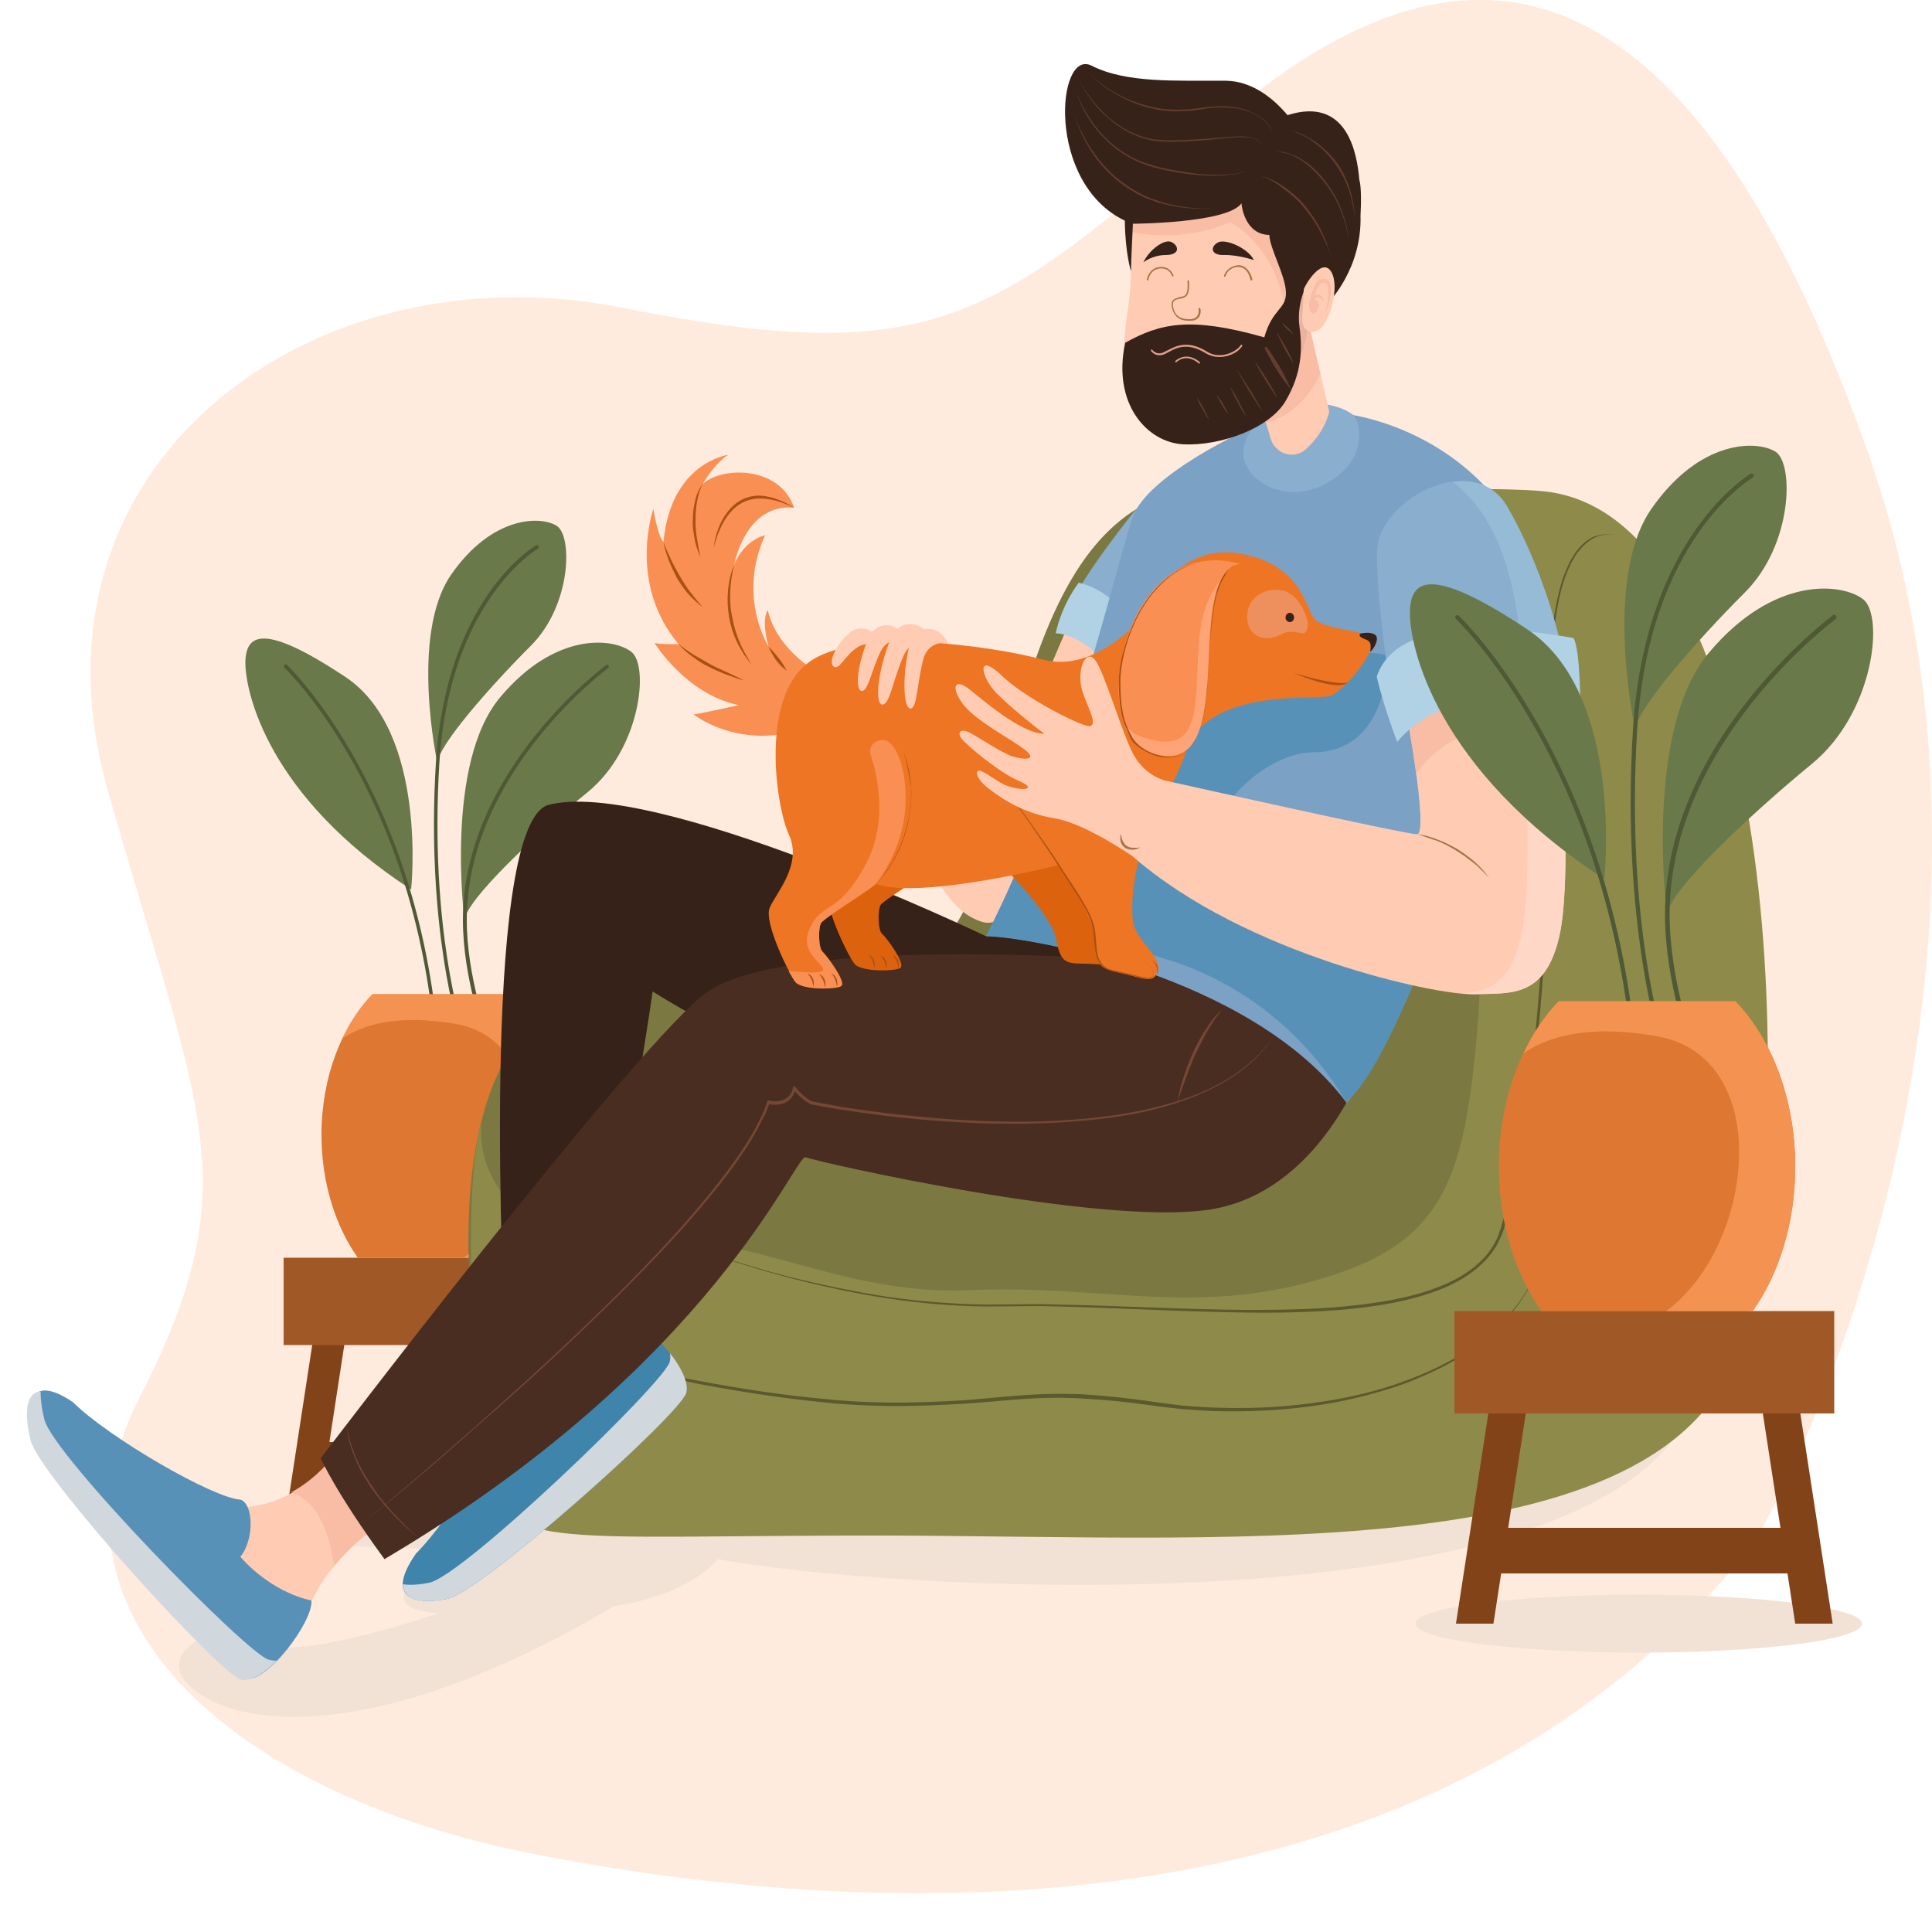 <?xml version="1.0" encoding="utf-8"?>
<!-- Generator: Adobe Illustrator 24.0.0, SVG Export Plug-In . SVG Version: 6.00 Build 0)  -->
<svg version="1.1" id="OBJECTS" xmlns="http://www.w3.org/2000/svg" xmlns:xlink="http://www.w3.org/1999/xlink" x="0px" y="0px"
	 viewBox="0 0 500 500" style="enable-background:new 0 0 500 500;" xml:space="preserve">
<style type="text/css">
	.st0{fill:#FFEBDE;}
	.st1{fill:#F2E2D6;}
	.st2{fill:#6A794A;}
	.st3{fill:#4F5935;}
	.st4{fill:#824319;}
	.st5{fill:#A05827;}
	.st6{fill:#DD7731;}
	.st7{fill:#F49351;}
	.st8{fill:#7B7941;}
	.st9{fill:#8E8B4A;}
	.st10{fill:#5B592D;}
	.st11{fill:#EBB39F;}
	.st12{fill:#3F84AA;}
	.st13{fill:#D0D7DD;}
	.st14{fill:#362218;}
	.st15{fill:#FFCCB3;}
	.st16{fill:#F9BCA5;}
	.st17{fill:#492D20;}
	.st18{fill:#754735;}
	.st19{fill:#89AECE;}
	.st20{fill:#B1D1E5;}
	.st21{fill:#7BA1C5;}
	.st22{fill:#5891B7;}
	.st23{fill:#DD620E;}
	.st24{fill:#F98F53;}
	.st25{fill:#AA5013;}
	.st26{fill:#ED7524;}
	.st27{fill:#ED905D;}
	.st28{fill:#FFA476;}
	.st29{fill:#FFD7C7;}
	.st30{fill:#A97347;}
	.st31{fill:#96BBD6;}
	.st32{fill:#633D2F;}
	.st33{fill:#DE9E8B;}
	.st34{fill:none;stroke:#633D2F;stroke-width:0.639;stroke-miterlimit:10;}
</style>
<g>
	<g>
		<path class="st0" d="M453.1,400.3c6.1-7.7,79.4-145.9,29.8-284.7s-110.6-133.6-168.2-83c-57.6,50.5-73.7,63-153.8,47
			C80.7,63.7,3.9,120,27.9,204.6c24,84.6,36.7,101.4,8.2,157.1c-28.5,55.7,23,102.3,101,117.9C215,495.1,366.8,508.5,453.1,400.3z"
			/>
		<g>
			<path class="st1" d="M108.2,407.2c0,0-8.4,7.2,0,9.5c8.4,2.3,42.7,1.4,57.6-2.4c14.9-3.8,20-10.8,20-10.8
				c41.9,7.9,207.4,18,246.4-29.9c-142.5-3.2-277.9,0-277.9,0L108.2,407.2z"/>
			<path class="st1" d="M52.5,423.7c0,0-14,6.4,0,15.2c14,8.8,49.3,10.5,105.9-22.9c-7.4-10.1-20.1-7.4-20.1-7.4s-46.4,18.5-65,17.7
				C58.6,424.9,52.5,423.7,52.5,423.7z"/>
		</g>
	</g>
	<g>
		<path class="st1" d="M163.2,394.4c0,3.5-22,6.4-49.2,6.4s-49.2-2.9-49.2-6.4c0-3.5,22-6.4,49.2-6.4S163.2,390.8,163.2,394.4z"/>
		<g>
			<g>
				<g>
					<path class="st2" d="M106.4,230.2c0,0,4.4-40.8-17-55c-21.4-14.2-25.8-11.1-25.9-3.7C63.5,179,69.2,206,106.4,230.2z"/>
					<g>
						<path class="st3" d="M113.1,270.9c-0.2,0-0.4-0.2-0.5-0.5c-5.2-65.4-38.7-97.3-39-97.6c-0.2-0.2-0.2-0.5,0-0.7
							c0.2-0.2,0.5-0.2,0.6-0.1c0.3,0.3,34,32.4,39.3,98.3C113.6,270.7,113.4,270.9,113.1,270.9
							C113.2,270.9,113.2,270.9,113.1,270.9z"/>
					</g>
				</g>
				<g>
					<path class="st2" d="M113.2,197.5c0,0-7.2-33.1,3.5-48.7c10.7-15.5,23.4-15.3,27.4-12.7c4.1,2.6,3.8,20.6-6.8,31.1
						C126.7,177.8,113.3,193.1,113.2,197.5z"/>
					<g>
						<path class="st3" d="M119.3,267.4c-0.2,0-0.4-0.1-0.4-0.3c-0.1-0.3-8.7-27-6.1-69.6c2.6-42.8,25.7-56.3,26-56.4
							c0.2-0.1,0.5,0,0.6,0.2c0.1,0.2,0,0.5-0.2,0.7c-0.2,0.1-22.9,13.4-25.5,55.6c-2.6,42.4,6,68.9,6.1,69.2c0.1,0.3,0,0.5-0.3,0.6
							C119.4,267.4,119.4,267.4,119.3,267.4z"/>
					</g>
				</g>
				<g>
					<path class="st2" d="M120.2,238.1c0,0-5.2-40.4,9.2-57.6c14.4-17.2,29.4-15.4,34-11.8c4.6,3.5,2.5,25-11.3,36.3
						C138.3,216.2,120.8,232.8,120.2,238.1z"/>
					<g>
						<path class="st3" d="M125.8,268.4c-0.2,0-0.4-0.1-0.4-0.3c-0.1-0.1-5.6-15.2-5.6-30c0-38.6,36.7-65.7,37.1-66
							c0.2-0.2,0.5-0.1,0.6,0.1c0.1,0.2,0.1,0.5-0.1,0.7c-0.4,0.3-36.6,27.1-36.6,65.2c0,14.7,5.5,29.5,5.6,29.6
							c0.1,0.3,0,0.5-0.3,0.6C125.9,268.4,125.9,268.4,125.8,268.4z"/>
					</g>
				</g>
			</g>
			<g>
				<g>
					<g>
						<g>
							<polygon class="st4" points="82,394.4 89.9,342.9 81.6,342.9 73.7,394.4 							"/>
							<polygon class="st4" points="156.7,394.4 148.8,342.9 140.6,342.9 148.5,394.4 							"/>
						</g>
						<rect x="80.3" y="373.2" class="st4" width="69.8" height="10.1"/>
					</g>
					<rect x="73.4" y="325.5" class="st5" width="83.7" height="22.6"/>
				</g>
				<g>
					<path class="st6" d="M139.1,325.5c5.8-8.2,9.4-19.4,9.4-31.8c0-14.9-5.2-28.2-13.2-36.4H96.4c-8,8.3-13.2,21.5-13.2,36.4
						c0,12.4,3.6,23.6,9.4,31.8H139.1z"/>
					<path class="st7" d="M120,325.5h19.1c5.8-8.2,9.4-19.4,9.4-31.8c0-14.9-5.2-28.2-13.2-36.4H96.4c-3.1,3.2-5.7,7-7.8,11.5
						c4.9-3.4,13.8-6.5,29.4-3.8C144,269.6,139.5,311.2,120,325.5z"/>
				</g>
			</g>
		</g>
	</g>
	<g>
		<g>
			<g>
				<g>
					<path class="st8" d="M123.3,346.8c-1.2-4.2-13.5-91.5,39.6-91.5s82.8,14.2,94.7-44.8c18-89.7,43.1-91,99.4-82
						s103.7,142.8,93.5,207.2c-10.3,64.4-136.2,61-221,61.7C144.7,398.1,128.9,365.9,123.3,346.8z"/>
				</g>
				<path class="st9" d="M401.5,127.4c-12.7-2-68-0.2-77.3,2.6c11.3-1,24.5,0.4,35.1,9.2c23.8,19.7,26.2,94.9,22.7,131.2
					c-3.5,36.3-9.4,52-41.6,61c-32.2,9.1-55.7,1-89.3,2.5c-33.6,1.5-57.4-15.1-81.2-12.1c-23.8,3-46.7-8.6-45.4-31.5
					c-6.2,24.8,0.5,89.6,1.2,92c5.5,19.1,18.9,15,103.6,15.1c93.7,0.2,209.7,9.2,222.4-54.7C465.2,275.1,457.8,136.4,401.5,127.4z"
					/>
				<g>
					<g>
						<path class="st10" d="M419.1,138.7c-2-0.7-4.2-0.5-6.1,0.3c-1.9,0.8-3.5,2.4-4.8,4.1c-1.3,1.8-2.2,3.8-3,5.9
							c-0.8,2.1-1.3,4.2-1.8,6.4c-1.8,8.8-1.9,17.8-1.8,26.7c0.1,17.9-0.3,35.9-1.2,53.8c-0.5,9-1.1,17.9-1.9,26.8
							c-0.8,8.9-1.8,17.8-3.1,26.7c-1.4,8.9-3,17.7-5.5,26.3l-0.5,1.6l-0.2,0.8l-0.3,0.8c-0.4,1.1-0.9,2.1-1.4,3.1
							c-1.1,2-2.5,3.7-4.1,5.2c-3.2,3-7,5.1-10.9,6.6c-3.9,1.5-8,2.6-12.1,3.4c-4.1,0.8-8.2,1.3-12.4,1.7
							c-8.3,0.7-16.6,0.9-24.9,0.8c-16.6-0.2-33.2-1.2-49.8-1.6c-8.3-0.3-16.6,0.3-24.9-0.2c-8.3-0.4-16.6-1.4-24.8-2.9
							c-8.2-1.5-16.3-3.4-24.4-5.7c-8-2.3-16-4.9-23.8-8c7.8,3,15.8,5.5,23.8,7.8c8,2.2,16.2,4,24.4,5.5c8.2,1.5,16.4,2.4,24.7,2.8
							c8.3,0.5,16.6-0.1,24.9,0.2c16.6,0.3,33.2,1.3,49.8,1.4c8.3,0,16.6-0.1,24.9-0.9c8.2-0.8,16.5-2,24.3-5
							c3.9-1.5,7.6-3.5,10.7-6.4c1.5-1.4,2.9-3.1,3.9-5c0.5-0.9,1-1.9,1.3-3l0.3-0.8l0.2-0.8l0.5-1.6c2.5-8.5,4.1-17.3,5.5-26.2
							c1.4-8.8,2.4-17.7,3.2-26.7c0.8-8.9,1.4-17.9,1.9-26.8c0.9-17.9,1.4-35.8,1.3-53.8c-0.1-9,0.1-18,2-26.8
							c0.5-2.2,1-4.4,1.8-6.4c0.8-2.1,1.7-4.1,3-5.9c1.3-1.8,2.9-3.3,4.9-4.1C415,138.1,417.2,138,419.1,138.7z"/>
					</g>
					<g>
						<path class="st10" d="M147.5,350.2c10.9,2.7,22,5.1,33,7.1c11.1,2.1,22.2,3.8,33.4,4.8c5.6,0.6,11.2,0.8,16.8,0.9
							c5.6,0,11.2-0.2,16.8-0.5c5.6-0.3,11.2-1,16.8-1.4c5.6-0.4,11.3-0.5,16.9-0.2c5.6,0.4,11.2,1,16.8,1.8
							c2.8,0.4,5.6,0.8,8.3,1.1c2.8,0.2,5.6,0.4,8.4,0.5c11.2,0.4,22.4-0.4,33.5-2.6c5.5-1.1,10.9-2.6,16.2-4.6
							c5.3-2,10.4-4.4,15.2-7.5c4.8-3.1,9.2-7,12.8-11.6c3.6-4.7,6.2-10.2,7.6-16c-1.4,5.9-3.9,11.4-7.5,16.2
							c-3.6,4.7-8,8.6-12.7,11.8c-4.8,3.2-10,5.6-15.3,7.7c-5.3,2-10.8,3.5-16.3,4.7c-11.1,2.3-22.3,3.1-33.6,2.8
							c-2.8-0.1-5.6-0.3-8.4-0.5c-2.8-0.3-5.6-0.6-8.4-1c-5.6-0.8-11.1-1.4-16.7-1.7c-5.6-0.4-11.2-0.3-16.8,0.1
							c-5.6,0.4-11.2,1-16.8,1.3c-5.6,0.3-11.2,0.5-16.8,0.5c-5.6-0.1-11.2-0.3-16.8-0.9c-11.2-1.1-22.3-2.8-33.4-4.9
							C169.4,355.6,158.4,353.1,147.5,350.2z"/>
					</g>
				</g>
			</g>
			<g>
				<g>
					<g>
						<g>
							<path class="st11" d="M157.1,304.7c-0.5,2.8-4.1,25.7,1.1,29.4c5.2,3.7,8.3,9.3,9.6,12c1.4,2.7-33.3,17.2-33.3,17.2
								s3-21.4,1.4-50.5C149.8,308.1,157.1,304.7,157.1,304.7z"/>
							<path class="st12" d="M160.3,340c0,0-2.3,10.4-12,18.9c-3.8-4.3-12.4-4.8-13.6-1.3c-1,7.5-17.6,35.1-27,44.4
								c-8,11.4-0.8,13.5,8,11.8c8.8-1.7,60.1-47.5,61.9-53.3C179.3,354.4,165.3,340,160.3,340z"/>
							<path class="st13" d="M173.3,352.5c-1.8,5.8-53.5,55.4-62.2,57.1c-2.5,0.5-4.9,0.7-6.8,0.4c0,4.4,5.3,5,11.4,3.8
								c8.8-1.7,60.1-47.5,61.9-53.3c0.7-2.5-1.2-6.5-4.2-10.3C173.5,351,173.5,351.8,173.3,352.5z"/>
						</g>
						<g>
							<g>
								<path class="st14" d="M255.2,242.3c0,0-86.6-41.5-113.6-33.9c-17.6,6.8-11,134.4-11,134.4l25-2.5c0,0,12.9-79.9,13.3-83.7
									c26.6,16.5,59.5,30,79,33.8s78.6-33.4,78.6-33.4S291.3,235.6,255.2,242.3z"/>
								<path class="st15" d="M97.6,396c-2.6-0.3-12.7,9.9-15.6,15.8c-2.9,5.9-7.9,9.7-10.2,11.4c-2.3,1.7-18.7-34.3-18.7-34.3
									s17.6,6.8,32.9-11.4C91.4,391.9,97.6,396,97.6,396z"/>
								<path class="st16" d="M85.9,377.4c-3.4,4.1-7,6.9-10.5,8.8c7.2,2.6,9.7,10.7,11.1,19c4.1-4.9,9.3-9.5,11.1-9.3
									C97.6,396,91.4,391.9,85.9,377.4z"/>
								<path class="st17" d="M352.8,276.2c0,0-11.4,32.3-39.5,36.8c-28.2,4.5-102.2-12.4-104.8-13.5c-2.6-1.1-23.7,53.6-109,104
									C86.9,386.3,83,377.4,83,377.4s77.5-101.9,98.6-119.6c21.1-17.7,123.6-8.4,123.6-8.4L352.8,276.2z"/>
								<path class="st18" d="M93.2,394.7c9.8-8,19.4-16.3,28.9-24.7c9.5-8.4,18.9-16.9,28.1-25.7c9.2-8.8,18.2-17.8,26.7-27.4
									c4.2-4.8,8.3-9.7,12.1-14.9c0.9-1.3,1.9-2.6,2.8-4c0.9-1.3,1.8-2.7,2.6-4.1l1.2-2.1l1.1-2.2c0.8-1.4,1.3-3,1.9-4.5l0.1-0.3
									l0.3,0l1,0.2c0.3,0,0.7,0,1,0c0.6,0,1.3-0.2,1.9-0.4c0.6-0.3,1.1-0.7,1.5-1.2c0.4-0.5,0.7-1.2,0.8-1.8l0.2-0.7l0.5,0.5
									c0.9,1.1,1.9,2.1,3,2.9c0.3,0.2,0.6,0.4,0.8,0.5c0.2,0.1,0.3,0.1,0.4,0.2l0.5,0.1l2,0.4c2.7,0.5,5.4,1,8.1,1.4
									c5.4,0.8,10.9,1.5,16.3,2c10.9,1.1,21.9,1.6,32.8,1.3c10.9-0.4,21.9-1.5,32.5-4.5c5.3-1.5,10.5-3.5,15.3-6.4
									c4.8-2.9,9.1-6.7,12.3-11.5c-3.1,4.9-7.4,8.8-12.2,11.7c-4.8,2.9-10,5-15.3,6.6c-5.3,1.6-10.7,2.6-16.2,3.3
									c-5.4,0.7-10.9,1.1-16.4,1.3c-11,0.4-21.9-0.1-32.9-1.1c-5.5-0.5-10.9-1.2-16.3-2c-2.7-0.4-5.4-0.8-8.1-1.3l-2-0.4l-0.5-0.1
									c-0.2,0-0.4-0.1-0.5-0.2c-0.3-0.2-0.7-0.4-1-0.6c-1.2-0.9-2.2-1.9-3.2-3l0.6-0.2c-0.2,0.8-0.5,1.5-1,2.2
									c-0.5,0.6-1.1,1.1-1.8,1.4c-0.7,0.3-1.4,0.5-2.1,0.5c-0.4,0-0.7,0-1.1,0l-1.1-0.2l0.4-0.3l-0.9,2.3
									c-0.2,0.4-0.3,0.8-0.5,1.1l-0.6,1.1l-1.1,2.2l-1.2,2.1c-0.8,1.4-1.7,2.8-2.6,4.1c-0.9,1.4-1.9,2.7-2.8,4
									c-3.8,5.2-8,10.1-12.2,14.9c-8.5,9.5-17.6,18.5-26.8,27.3c-9.2,8.8-18.6,17.3-28.2,25.6C112.8,378.6,103.1,386.8,93.2,394.7
									z"/>
								<path class="st18" d="M89.7,368.6c0.1,1.5,0.5,3,0.9,4.4c0.4,1.4,1,2.8,1.5,4.2c1.2,2.7,2.7,5.3,4.4,7.7
									c1.6,2.5,3.5,4.7,5.5,6.9c1,1.1,2,2.1,3,3.1l3.2,3l-3.3-2.8c-1-1-2.1-2-3.1-3.1l-1.5-1.6l-0.7-0.8l-0.7-0.9l-1.4-1.7
									c-0.4-0.6-0.9-1.2-1.3-1.8c-1.7-2.5-3.2-5-4.3-7.8C90.7,374.6,89.8,371.7,89.7,368.6z"/>
								<path class="st18" d="M316.4,261.2c-0.7,0.8-1.4,1.7-2,2.6c-0.6,0.9-1.2,1.8-1.8,2.8c-1.1,1.9-2.1,3.9-3.1,6l-0.7,1.5
									l-0.6,1.6c-0.5,1-0.8,2.1-1.2,3.1c-0.4,1.1-0.8,2.1-1.2,3.2c-0.4,1.1-0.7,2.2-1.1,3.2c0.2-1.1,0.5-2.2,0.7-3.4
									c0.3-1.1,0.6-2.2,1-3.3c0.7-2.2,1.5-4.3,2.5-6.4c1-2.1,2-4.1,3.3-5.9C313.3,264.4,314.7,262.6,316.4,261.2z"/>
							</g>
							<path class="st15" d="M278.8,156.2c0,0-17.3,41.1-19.4,43.6c-4-5.3-13-31.7-14.5-34.2c-0.8-1.3-5.2,0.3-5.2,0.3l-8.7,5.9
								c0,0,1.2,60.1,23.2,66.8c15.5,4.7,42.4-69.9,42.1-70.7C295.8,167.1,278.8,156.2,278.8,156.2z"/>
							<path class="st19" d="M293.9,131.9c0,0-14.6,18-17.1,25.5c8.3,4.1,10.2,8.7,10.2,8.7S295.2,139.1,293.9,131.9z"/>
							<path class="st20" d="M285.9,171.2c0,0-6.3-7.1-12.7-7.3c1.8-8,6-13.1,6-13.1s6.1,1.1,11.3,7.1
								C294,162.6,285.9,171.2,285.9,171.2z"/>
							<path class="st21" d="M327.4,109.3c1.6-0.5,2.3-2.7,14.7-2.7c12.4,0,35.8,7.1,49,28c-1.1,73.8-29.7,136.6-42.6,150.8
								c-25-33.4-83.7-43.1-93.2-43.1c21.9-42.6,34-98.1,37.9-108.6C297,123.1,322.2,111,327.4,109.3z"/>
							<path class="st22" d="M367.2,251.2c-6.4-3.2-18.2-9.1-23.2-12.4c-7-4.6-30.7-3.3-31-17.2c-0.3-14,16.1-26.9,26.6-26.9
								c10.5,0,18.5-6.6,19.8-24.8c-3.7-2.8-39.7,0.8-39.7,0.8l-40.8,11.6c-6,19.1-13.9,40.8-23.7,59.9c3.4,0,13.4,1.3,25.8,4.5
								l10.9-1.6c0,0,9.2,2.9,13.2,4.2c25,9,38,26.8,43.3,36C354.7,279.7,361.3,265.6,367.2,251.2z"/>
							<path class="st19" d="M326.7,108.3c0,0-5.8,4.1-4.8,10.2c1,6.1,11.3,12.5,21.9,6.3c10.6-6.2,8.2-16,6.3-17.5
								c-2-1.5-5.9-3-9.7-2.7C336.7,104.8,326.7,108.3,326.7,108.3z"/>
						</g>
						<path class="st22" d="M80.6,414.2c0,0-9.8-1.6-18.4-11.3c3.7-4.5,3.4-13.8,0-14.8c-7-0.4-33.9-15.9-43.3-25.2
							c-11.2-7.6-12.5,0.3-10.2,9.6c2.3,9.3,49,60.6,54.5,62C69,435.9,81.1,419.6,80.6,414.2z"/>
						<path class="st13" d="M69.5,429.5c-5.5-1.4-55.7-52.8-58-62.1c-0.7-2.7-1-5.2-1-7.3c-4,0.3-4.2,6.1-2.6,12.6
							c2.3,9.3,49,60.6,54.5,62c2.4,0.6,6-1.6,9.3-5C71,429.9,70.2,429.7,69.5,429.5z"/>
					</g>
					<g>
						<g>
							<g>
								<g>
									<path class="st23" d="M281.8,235.7c-1.3-4.5-2.6-14.8,1-26.8l-29.1,5.7l2.1,12.6c2.8-1.2,4.6-2.1,4.6-2.1
										s11.6,11.6,12.8,17.6c1.3,6,1.9,6.7,7.5,6.7c6.2,0.1,8.9,1.3,9.5-2.2C291,243.2,283.2,240.5,281.8,235.7z"/>
									<path class="st23" d="M228.3,241.7c-1.1-0.9-1.2-6.2-0.4-7.5c0.7-1.1,9.2-6.3,12.8-9v-17.6h-22.5c0.4,1.6,0.9,2.9,1.3,3.9
										c3.5,7.6-3.4,15.1-5,18.8c-1.6,3.7,4.9,16.9,6.6,19.1c1.7,2.2,10.6,2,11.9,1.1C234.5,249.5,229.4,242.6,228.3,241.7z"/>
									<path class="st24" d="M212.4,174.5c0,0-11.3-5.9-13.7-16.6c-1.8,2.9,0.2,9.4,0.2,9.4s-8.2-12.7-0.9-28.8
										c-6,1.7-8,7.7-8,7.7s2.8-16,15.5-14.8c-3.5-10.6-18.2-10.9-23.6-6.2c3.5-5.9,6.6-7.5,6.6-7.5s-14.9,1.9-16.8,22.6
										c-1.6-1.8-2.6-8.6-2.6-8.6s-6.8,19.1,6.5,35c-4.8,0.1-6.2-0.3-6.2-0.3s8,13.2,21.8,16.1c-10.4,2.3-11.7,2.4-11.7,2.4
										s9.2,7.3,22.9,5.1C216.1,187.6,212.4,174.5,212.4,174.5z"/>
									<g>
										<g>
											<path class="st25" d="M190,146.3c-0.6,2.2-0.9,4.4-1,6.7c-0.1,2.3,0,4.5,0.5,6.7c0.4,2.2,1,4.4,1.9,6.4
												c0.8,2.1,2,4,3.1,5.9c-0.3-0.4-0.7-0.9-1-1.3c-0.3-0.5-0.7-0.9-1-1.4c-0.6-1-1.2-1.9-1.7-3c-1-2-1.7-4.3-2.1-6.5
												c-0.4-2.3-0.5-4.6-0.3-6.9c0.1-1.2,0.3-2.3,0.5-3.4C189.2,148.4,189.5,147.3,190,146.3z"/>
										</g>
										<g>
											<path class="st25" d="M198.9,167.4c1,0.9,1.8,1.9,2.6,2.9c0.8,1,1.5,2.1,2.1,3.3c-0.5-0.4-1-0.8-1.5-1.3
												c-0.5-0.5-0.9-1-1.3-1.5C200.1,169.7,199.4,168.6,198.9,167.4z"/>
										</g>
										<g>
											<path class="st25" d="M175.6,166.6c1.2,1.1,2.6,2,4,2.9c1.4,0.8,2.8,1.6,4.2,2.4c1.4,0.8,2.9,1.4,4.4,2.1
												c1.5,0.7,2.9,1.4,4.4,2.1c-0.8-0.2-1.6-0.4-2.3-0.7c-0.8-0.3-1.5-0.5-2.3-0.8c-1.5-0.6-3-1.2-4.5-2
												c-1.5-0.7-2.9-1.6-4.2-2.6C178,169.1,176.7,168,175.6,166.6z"/>
										</g>
										<g>
											<path class="st25" d="M171.7,140.3c0.6,1.6,1.3,3.1,2,4.6c0.7,1.5,1.5,2.9,2.3,4.3c0.8,1.4,1.7,2.8,2.7,4.1
												c1,1.3,2,2.5,3.1,3.8c-1.3-1-2.5-2.1-3.6-3.3c-0.6-0.6-1-1.3-1.5-1.9c-0.5-0.7-0.9-1.4-1.4-2.1
												C173.7,146.7,172.3,143.6,171.7,140.3z"/>
										</g>
										<g>
											<path class="st25" d="M181.9,125.2c-0.8,1.4-1.2,3-1.5,4.6c-0.3,1.6-0.4,3.2-0.4,4.9l0,1.2l0.1,1.2
												c0,0.8,0.2,1.6,0.3,2.4c0.1,0.8,0.3,1.6,0.4,2.4c0.2,0.8,0.3,1.6,0.5,2.4c-0.3-0.8-0.6-1.5-0.9-2.3
												c-0.2-0.8-0.5-1.6-0.6-2.4c-0.3-1.6-0.6-3.3-0.5-5c0-1.7,0.2-3.4,0.6-5C180.2,128.1,180.9,126.5,181.9,125.2z"/>
										</g>
										<g>
											<path class="st25" d="M184.7,141.8c0.3-2.5,1-5,2.2-7.2c1.2-2.2,2.9-4.2,5.1-5.3c2.2-1.1,4.7-1.3,7-0.7
												c1.2,0.2,2.3,0.7,3.4,1.1l1.6,0.8c0.5,0.3,1,0.6,1.5,0.9c-2.1-1-4.3-1.9-6.6-2.2c-2.2-0.4-4.6-0.2-6.6,0.8
												c-2,1-3.7,2.8-4.9,4.9c-0.6,1-1.1,2.1-1.6,3.3C185.4,139.4,185,140.6,184.7,141.8z"/>
										</g>
									</g>
									<path class="st26" d="M295.8,159.5c0,0-12.1,14.9-25.9,11.2c-13.8-3.7-48.4-8.5-60.7,0.8c-12.4,9.2-8.5,37-5,44.6
										c3.5,7.6-3.4,15.1-5,18.8c-1.6,3.7,4.9,16.9,6.6,19.1c1.7,2.2,10.6,2,11.9,1.1c1.4-0.9-3.7-7.8-4.8-8.8
										c-1.1-0.9-1.2-6.2-0.4-7.5c0.9-1.3,12.3-8.2,14.1-10.1c11.1,4.3,47.3-4.8,47.3-4.8s9.5,13.6,9.7,19.8
										c0.3,6.1,0.7,6.9,6.3,8.1c6.1,1.3,8.5,3,9.7-0.4c1.4-3.8-5.8-8-6.4-13c-0.6-4.9,0-16.2,6.3-28c6.4-11.8,7.8-16.1,8.8-20.9
										C309.4,184.7,295.8,159.5,295.8,159.5z"/>
									<path class="st24" d="M226.4,229c1-1.1,7.2-9.2,7.9-20c0.6-10.8-2.8-17-5.3-17.4c-2.4-0.4-4.4,1.5-3.7,3.7
										c0,0,5.7,15-1,27.9c-6.7,12.9-11.1,10.5-14.1,15.8c-3,5.3-0.5,7.8,1.7,10.2c2.2,2.4,2,2.9-7.8,2.1c0.7,1.3,1.3,2.3,1.7,2.8
										c1.7,2.2,10.6,2,11.9,1.1c1.4-0.9-3.7-7.8-4.8-8.8c-1.1-0.9-1.2-6.2-0.4-7.5C213.4,237.5,223.8,231.1,226.4,229z"/>
									<g>
										<path class="st25" d="M258.1,201.2c3,4,6,8.1,8.9,12.2c2.9,4.1,5.8,8.2,8.5,12.5c1.4,2.1,2.8,4.2,4.1,6.3
											c1.3,2.2,2.6,4.4,3.4,6.9c0.4,1.2,0.5,2.6,0.6,3.9c0.1,1.3,0.2,2.6,0.4,3.8c0.2,1.2,0.8,2.4,1.7,3.2
											c0.9,0.8,2.1,1.1,3.3,1.3l0,0l0,0l3.5,0.8c1.2,0.3,2.3,0.6,3.5,0.8c0.6,0.1,1.2,0.2,1.7,0.1c0.3-0.1,0.6-0.2,0.7-0.5
											c0.2-0.3,0.2-0.6,0.1-0.9c-0.1-0.6-0.4-1.2-0.9-1.6c-0.4-0.4-0.9-0.9-1.5-1c0.6,0.1,1.1,0.5,1.5,1c0.4,0.4,0.8,1,0.9,1.7
											c0,0.3,0,0.7-0.1,1c-0.2,0.3-0.5,0.5-0.8,0.5c-0.6,0.2-1.2,0-1.8-0.1c-2.4-0.5-4.7-1.1-7-1.6l0,0
											c-1.2-0.2-2.4-0.5-3.4-1.4c-1-0.8-1.6-2.1-1.8-3.4c-0.3-1.3-0.4-2.6-0.5-3.9c-0.1-1.3-0.2-2.6-0.6-3.8
											c-0.7-2.4-2.1-4.6-3.4-6.8c-1.3-2.1-2.7-4.2-4.1-6.4c-2.7-4.3-5.5-8.4-8.4-12.6C263.9,209.4,261,205.3,258.1,201.2z"/>
									</g>
									<g>
										<path class="st25" d="M233.9,194.8c0.6,1.4,0.9,2.9,1.3,4.4c0.3,1.5,0.5,3,0.6,4.6c0.1,1.5,0,3.1-0.1,4.6l-0.3,2.3
											l-0.4,2.3c-0.1,0.8-0.4,1.5-0.6,2.2l-0.3,1.1c-0.1,0.4-0.3,0.7-0.4,1.1l-0.8,2.1l-1,2l-0.5,1c-0.2,0.3-0.4,0.6-0.6,1
											l-1.2,1.9c-0.9,1.2-1.8,2.3-2.7,3.5c0.9-1.2,1.8-2.4,2.6-3.6l1.2-1.9c0.2-0.3,0.4-0.6,0.6-1l0.5-1l1-2l0.8-2.1
											c0.1-0.4,0.3-0.7,0.4-1.1l0.3-1.1c0.2-0.7,0.5-1.4,0.6-2.2c0.7-2.9,0.9-6,0.9-9C235.3,200.7,234.8,197.6,233.9,194.8z"/>
									</g>
									<g>
										<path class="st25" d="M215,251.9c0.3,0.1,0.6,0.3,0.9,0.5c0.2,0.2,0.4,0.6,0.6,0.9c0.1,0.3,0.2,0.7,0.2,1
											c0,0.2,0,0.4,0,0.5c0,0.2,0,0.3-0.1,0.5l-0.2-1c-0.1-0.3-0.2-0.6-0.3-0.9C215.9,252.9,215.6,252.3,215,251.9z"/>
										<path class="st25" d="M211.9,252.1c0.3,0.1,0.6,0.3,0.9,0.5c0.2,0.2,0.4,0.6,0.6,0.9c0.1,0.3,0.2,0.7,0.2,1
											c0,0.2,0,0.4,0,0.5c0,0.2,0,0.3-0.1,0.5l-0.2-1c-0.1-0.3-0.2-0.6-0.3-0.9C212.7,253,212.4,252.5,211.9,252.1z"/>
										<path class="st25" d="M208.9,251.9c0.3,0.1,0.6,0.3,0.9,0.5c0.2,0.2,0.4,0.6,0.6,0.9c0.1,0.3,0.2,0.7,0.2,1
											c0,0.2,0,0.4,0,0.5c0,0.2,0,0.3-0.1,0.5l-0.2-1c-0.1-0.3-0.2-0.6-0.3-0.9C209.7,252.9,209.4,252.3,208.9,251.9z"/>
									</g>
									<g>
										<path class="st25" d="M230.9,247.1c0.3,0.1,0.6,0.3,0.9,0.5c0.2,0.2,0.4,0.6,0.6,0.9c0.1,0.3,0.2,0.7,0.2,1
											c0,0.2,0,0.4,0,0.5c0,0.2,0,0.3-0.1,0.5l-0.2-1c-0.1-0.3-0.2-0.6-0.3-0.9C231.8,248.1,231.4,247.6,230.9,247.1z"/>
										<path class="st25" d="M227.8,247.3c0.3,0.1,0.6,0.3,0.9,0.5c0.2,0.2,0.4,0.6,0.6,0.9c0.1,0.3,0.2,0.7,0.2,1
											c0,0.2,0,0.4,0,0.5c0,0.2,0,0.3-0.1,0.5l-0.2-1c-0.1-0.3-0.2-0.6-0.3-0.9C228.6,248.3,228.3,247.7,227.8,247.3z"/>
										<path class="st25" d="M224.7,247.1c0.3,0.1,0.6,0.3,0.9,0.5c0.2,0.2,0.4,0.6,0.6,0.9c0.1,0.3,0.2,0.7,0.2,1
											c0,0.2,0,0.4,0,0.5c0,0.2,0,0.3-0.1,0.5l-0.2-1c-0.1-0.3-0.2-0.6-0.3-0.9C225.6,248.1,225.2,247.6,224.7,247.1z"/>
									</g>
								</g>
								<path class="st26" d="M295.8,159.5c0,0,7.7-19,24.6-16.3c16.9,2.7,17.4,14.7,20,17.2c2.6,2.5,14.2,3.1,15.1,4.7
									c0.9,1.6-4.9,11.5-11.1,15c-4.2,1.2-28.6-2-36.6,11.9C294.7,189.3,295.8,159.5,295.8,159.5z"/>
								<path class="st25" d="M348.8,176.6c0,0-1.6,1.2-13.9-2.4C344.3,178.1,347.9,177.6,348.8,176.6z"/>
								<path class="st14" d="M352.4,163.9c0,0,2.3-0.5,3.5,0.4c1.2,0.9-0.3,3.6-1.3,4.4c0.3-1.9,0.2-2.8-1.4-3.3
									C351.5,164.8,351.6,164,352.4,163.9z"/>
								<path class="st27" d="M338.3,160.4c0,0-1.6-6.6-6.5-7.6c-4.8-1-9.6,2.3-9,7.6c0.6,5.3,5.8,5.5,8.7,3.8
									c2.9-1.7,5.7,0.4,6.4-0.6C338.6,162.5,338.6,161.3,338.3,160.4z"/>
								<ellipse class="st14" cx="333.8" cy="159.8" rx="1.1" ry="1.2"/>
							</g>
							<path class="st24" d="M321.2,146c0,0-6.4-1.1-7.9,14.9c-1.5,16,1,39.9-15.8,33.8C280.8,188.7,290.9,137.3,321.2,146z"/>
							<path class="st28" d="M310.4,165.1c-1.5,16,1.7,31.6-15.1,25.5c-1.8-0.6-3.2-1.7-4.3-3.2c1.3,3.5,3.5,6.2,6.6,7.3
								c16.8,6,14.3-17.8,15.8-33.8c0.5-5.5,1.6-8.9,2.8-11.1C313.7,152.6,311.1,157.4,310.4,165.1z"/>
							<path class="st25" d="M319.7,146.3c-1.2,0.4-2.1,1.3-2.8,2.3c-0.7,1-1.3,2.2-1.7,3.4c-0.8,2.4-1.2,5-1.5,7.6
								c-0.6,5.2-0.8,10.4-1.1,15.5c-0.1,2.6-0.3,5.2-0.7,7.8c-0.4,2.6-1,5.1-2,7.5c-0.6,1.2-1.2,2.3-2.1,3.3c-0.9,0.9-2,1.7-3.1,2
								c-1.2,0.3-2.4,0.4-3.6,0.3c-1.2-0.1-2.4-0.5-3.5-1c-1.1-0.5-2.2-1.1-3.2-1.9c-0.2-0.2-0.5-0.4-0.7-0.6
								c-0.2-0.2-0.5-0.4-0.6-0.7l-0.3-0.4c-0.1-0.1-0.2-0.3-0.2-0.4c-0.2-0.3-0.3-0.6-0.4-0.9c-0.5-1.2-1.1-2.3-1.5-3.6
								c-0.4-1.2-0.6-2.5-0.8-3.8c-0.2-1.3-0.2-2.6-0.3-3.9c0-1.3-0.1-2.6,0-3.9c0.2-2.6,0.7-5.2,1.5-7.7c1.5-5,3.8-9.7,6.9-13.6
								c1.6-1.9,3.4-3.7,5.5-5.1c2-1.4,4.3-2.3,6.7-2.8c-2.4,0.5-4.6,1.5-6.6,2.9c-2,1.4-3.8,3.2-5.4,5.1c-3.1,3.9-5.4,8.6-6.8,13.6
								c-0.7,2.5-1.2,5-1.4,7.6c-0.1,1.3,0,2.6,0,3.9c0.1,1.3,0.1,2.6,0.3,3.9c0.2,1.3,0.4,2.5,0.8,3.8c0.4,1.2,0.9,2.4,1.5,3.5
								c0.5,1.2,1.3,2.1,2.2,2.9c0.9,0.8,2,1.4,3.1,1.9c1.1,0.5,2.3,0.8,3.4,1c1.2,0.1,2.4,0.1,3.5-0.2c1.1-0.3,2.2-1,3-1.9
								c0.9-0.9,1.5-2,2-3.1c1-2.3,1.6-4.9,2-7.4c0.4-2.6,0.6-5.1,0.8-7.7c0.3-5.2,0.5-10.4,1.2-15.6c0.3-2.6,0.7-5.2,1.6-7.6
								c0.4-1.2,1-2.4,1.7-3.4C317.6,147.5,318.6,146.6,319.7,146.3z"/>
						</g>
						<g>
							<path class="st15" d="M403.5,177.6c-10.2-2.9-39.9,4.5-39.9,4.5s6.3,33.8,3.1,33.8c-3.1,0-65.2-13.9-65.2-13.9
								s-5.2-1.2-8.2-6.8c-3-5.6-7.4-21.2-9.9-24.4c-2.5-3.3-5.3,3.4-2.9,9.2c2.3,5.8,3,7.2,1.7,7.9c-1.3,0.7-17.5-7.4-23.4-13.5
								c-6.3-5.6-4.8,1-0.9,5c3.9,4,11.9,10.2,12.4,10.5c-6.2,0-16.9-9.6-19.8-11.8c-2.9-2.2-4.7-0.9-1.6,3.7
								c3.1,4.6,13.1,9.6,16.4,12.3c3.3,2.6-0.1,2.6-3.1,1.7c-3-0.9-9.8-5.6-11.7-6.4c-1.9-0.8-2.8,0.1-1.7,1.7
								c1.2,1.6,9.8,8.9,14.9,11c5,2.2,1,2.7-3,1.3c-2.2-0.8-5.4-3.4-6.9-3.9c-1.5-0.5-1.6,1.8,2.2,4.7c3.8,2.9,9.1,6.3,17,7.6
								c7.9,1.3,20.1,9.8,20.1,9.8c29.2,25.5,78.6,36,88.3,35.7c9.6-0.3,18.5,1.1,22.2-15.2C407.2,225.8,403.5,177.6,403.5,177.6z"
								/>
							<g>
								<path class="st29" d="M403.5,177.6c-2.8-0.8-7.1-0.8-11.8-0.4c0.7,0.1,1.4,0.2,2,0.4c0,0,3.7,48.2,0,64.5
									c-2.8,12.5-8.7,14.6-15.6,15c1.4,0.1,2.5,0.2,3.3,0.2c9.6-0.3,18.5,1.1,22.2-15.2C407.2,225.8,403.5,177.6,403.5,177.6z"/>
							</g>
							<path class="st16" d="M404.4,191.9c-0.4-8.4-0.9-14.3-0.9-14.3c-10.2-2.9-39.9,4.5-39.9,4.5s1.7,9.4,2.9,18.2
								C374.8,188.1,391.7,184.6,404.4,191.9z"/>
							<g>
								<path class="st30" d="M366.8,215.9c1.8,0.2,3.6,0.7,5.3,1.4c1.7,0.6,3.4,1.5,5,2.4c1.6,1,3.1,2.1,4.5,3.3
									c1.4,1.2,2.7,2.7,3.8,4.2c-0.7-0.7-1.3-1.4-2-2l-1-1c-0.3-0.3-0.7-0.6-1.1-0.9c-0.7-0.6-1.5-1.1-2.2-1.7
									c-0.8-0.5-1.5-1-2.3-1.5c-1.6-1-3.2-1.8-4.9-2.5C370.2,217.1,368.5,216.4,366.8,215.9z"/>
								<path class="st30" d="M290.1,215.8c0.1,0.7,0.2,1.3,0.5,1.9c0.3,0.6,0.6,1,1.1,1.3c0.5,0.3,1.1,0.4,1.7,0.4l0.9,0
									c0.3,0,0.6-0.1,0.9-0.1c-0.3,0.1-0.6,0.2-0.9,0.4c-0.3,0.1-0.6,0.1-1,0.2c-0.7,0-1.3,0-2-0.4c-0.6-0.4-1.1-1-1.3-1.7
									C289.9,217.2,289.9,216.4,290.1,215.8z"/>
							</g>
							<path class="st19" d="M390.6,132.1c0,0,12.3,20.6,16,49c-31.2-6.5-45.2,7.5-45.2,7.5s-5.5-32.4-5-46.2
								C357,128.6,382.6,115.9,390.6,132.1z"/>
							<path class="st31" d="M390.6,132.1c-3.1-6.2-8.7-8.2-14.6-7.4c15,11.8,17.4,33.4,18.5,54.9c3.7,0.2,7.7,0.7,12,1.6
								C403,152.6,390.6,132.1,390.6,132.1z"/>
							<path class="st20" d="M361.6,192c0,0,7.3-9.7,22.4-11c15.1-1.3,25,3.6,25,3.6s0.1-16.5-1.8-19.5c-17.3-3-45.6-5.9-50.9,10
								C358,182.7,361.6,192,361.6,192z"/>
						</g>
						<g>
							<path class="st15" d="M228.3,167.1c0,0-3.9-1.2-6.2,0.3c-3.6,2.2-4.7,6.1-6.4,5.1c-1.6-1.5,1.5-6.8,4.5-9
								C223.3,161.1,228.3,164.1,228.3,167.1z"/>
							<path class="st15" d="M234.6,165.9c0,0-4.7-1.5-6.7,2.7c-2.6,5.4-3.2,10.6-5.1,10.2c-1.9-1.1-0.1-9.7,2.4-14.4
								C227.7,159.8,233.9,162,234.6,165.9z"/>
							<path class="st15" d="M241.1,166.3c0,0-5.1-1.6-7.3,3.5c-2.9,6.7-3.6,13.1-5.7,12.5c-2.1-1.2,0-11.9,2.7-17.6
								C233.6,159.1,240.4,161.6,241.1,166.3z"/>
							<path class="st15" d="M245.1,166.3c0,0-5-0.6-6.2,4.5c-1.7,6.7-1.5,12.7-3.4,12.6c-2.1-0.8-1.7-11,0-16.7
								C237.1,160.9,243.8,162.1,245.1,166.3z"/>
						</g>
					</g>
				</g>
				<g>
					<g>
						<g>
							<g>
								<path class="st15" d="M317.3,92.9c0,0,8,7.1,11.4,20.2c1.1,4.3,6,6,9.2,3.2c5.2-4.6,6.1-9.8,6.1-9.8l-5.8-25.1L317.3,92.9z"
									/>
							</g>
							<g>
								<path class="st16" d="M341.7,96.7l-3.6-15.3l-20.8,11.5c0,0,6.5,5.8,10.3,16.6C333.7,107.8,338.9,103,341.7,96.7z"/>
							</g>
							<g>
								<g>
									<g>
										<g>
											<path class="st15" d="M291,55.5c0,0,2.8,11.2,1.1,23c-1.7,11.8-3,24.1,5.5,32c8.5,7.9,28.5-0.6,33.3-6.9
												c4.9-6.3,10.6-21.4,7.6-39.1c-3-17.7-12-24.8-25.2-21.3C300.2,46.7,290.7,53.9,291,55.5z"/>
										</g>
										<g>
											<path class="st16" d="M313.4,43.2c-13.2,3.5-22.7,10.7-22.4,12.3c0,0,0.4,1.7,0.8,4.4c8.7,1.7,17.9,1.4,26.6-2.4
												c8.6,5.1,12.6,13.6,14.5,23.2c1.7-5.9,3.7-11.7,5.4-17.6C335.1,46.4,326.3,39.8,313.4,43.2z"/>
											<path class="st11" d="M338.6,64.5c-0.1-0.5-0.2-0.9-0.3-1.4c-1.7,5.9-3.7,11.7-5.4,17.6c1.1,5.3,1.5,11,1.7,16.7
												C338.2,89.7,340.9,77.8,338.6,64.5z"/>
										</g>
										<path class="st14" d="M351.8,46.6c-0.6-7.1-3.2-21.7-18.6-16.8h0c-3.6-4.3-9.1-8.8-15.9-8.9c-12.9-0.1-25.7,0.7-34.8-3.9
											c-9-4.6-11.9,30.3,8.6,40.1c0.1,8.5,1.6,13.1,1.6,13.1c0-2.4,0.5-12.3,0.5-12.3s24.5-0.1,28.1-5.3c0,0.7,0.9,8.1,7.2,8.2
											c0.1,3.5,4.2,10.5,4.3,14.9c0.1,4.4-3.5,4.1-5.6,11.6c-19.1-5.4-26.8-3.7-36,1.4c-3.4,15.7,5.6,25.9,15.2,26.3
											c9.5,0.4,22.1-4.1,26.3-11.2c4.2-7.1,4.4-13.4,3.6-19.3c-0.7-5,1.2-10.2,2.2-10.7c1-0.5,5.2,4.6,5.2,4.6s8.8-8.7,8.4-22.6
											C352.5,48.3,351.8,46.6,351.8,46.6z"/>
										<g>
											<g>
												<path class="st32" d="M329.5,34.3c-1-2.1-2.8-3.7-4.7-4.7c-2-1-4.1-1.6-6.3-1.7c-0.5-0.1-1.1,0-1.6-0.1l-0.8,0l-0.8,0
													l-1.6,0.1l-1.6,0.2l-3.3,0.5l-0.8,0.1l-0.8,0l-1.7,0.1c-0.6,0-1.1,0-1.7,0c-0.6,0-1.1,0-1.7-0.1
													c-1.1-0.1-2.2-0.2-3.3-0.5c-2.2-0.4-4.3-1.1-6.3-2c-2.1-0.9-4-2-5.9-3.2c-0.9-0.6-1.8-1.3-2.7-2.1
													c-0.8-0.8-1.7-1.5-2.4-2.5c0.7,0.9,1.6,1.7,2.4,2.4c0.9,0.7,1.8,1.4,2.7,2c1.9,1.2,3.8,2.3,5.9,3.1
													c4.1,1.7,8.4,2.6,12.8,2.5l1.6-0.1l0.8,0l0.8-0.1l3.3-0.4l1.6-0.2l1.7-0.1l0.8,0l0.8,0c0.6,0,1.1,0,1.7,0.1
													c2.2,0.2,4.4,0.8,6.4,1.9C326.8,30.5,328.6,32.1,329.5,34.3z"/>
												<path class="st32" d="M279.1,20.4c1.1,2.1,2.4,4.1,3.9,5.9c1.5,1.8,3.1,3.5,4.9,4.9c3.6,2.8,7.9,4.8,12.3,5l1.7,0.1
													c0.6,0,1.1,0,1.7,0c1.1,0,2.2,0,3.4-0.1c2.2-0.1,4.5-0.2,6.7-0.4c2.2-0.2,4.5-0.4,6.7-0.5c1.1,0,2.3,0,3.4,0.3
													c1.1,0.2,2.2,0.8,2.9,1.8c-0.8-0.9-1.8-1.5-2.9-1.7c-1.1-0.2-2.2-0.2-3.3-0.2c-2.2,0.1-4.5,0.4-6.7,0.6
													c-2.2,0.2-4.5,0.4-6.7,0.5c-1.1,0-2.2,0.1-3.4,0.1c-0.6,0-1.1,0-1.7,0l-1.7-0.1c-4.5-0.3-8.9-2.3-12.5-5.2
													C284.1,28.5,281.2,24.7,279.1,20.4z"/>
												<path class="st32" d="M278.5,23.7c1.6,4.4,4.2,8.4,7.3,11.7c3.2,3.2,7,5.7,11.3,7c2.1,0.7,4.2,1.2,6.4,1.6
													c2.2,0.4,4.3,0.7,6.5,1c2.2,0.2,4.4,0.3,6.6,0.2c2.2-0.1,4.4-0.3,6.5-1c-2.1,0.8-4.3,1-6.5,1.2
													c-2.2,0.1-4.4,0.1-6.6-0.1c-2.2-0.2-4.4-0.5-6.6-0.9c-2.2-0.4-4.3-0.9-6.5-1.6c-4.2-1.4-8.1-3.9-11.3-7.2
													C282.4,32.3,279.9,28.2,278.5,23.7z"/>
												<path class="st32" d="M277.8,28.9c0.6,2,1.4,4,2.4,5.8c0.9,1.9,2,3.6,3.2,5.3c2.4,3.3,5.4,6.2,8.7,8.3
													c1.7,1.1,3.4,2.1,5.2,2.8c0.5,0.2,0.9,0.4,1.4,0.5c0.5,0.2,0.9,0.3,1.4,0.5c0.9,0.3,1.9,0.6,2.8,0.8
													c3.8,0.9,7.8,1.2,11.7,1c-3.9,0.3-7.9,0.1-11.7-0.7c-1-0.2-1.9-0.5-2.9-0.7c-0.5-0.1-0.9-0.3-1.4-0.5
													c-0.5-0.2-0.9-0.3-1.4-0.5c-1.9-0.7-3.6-1.7-5.3-2.8c-3.4-2.2-6.4-5.1-8.8-8.5C280.8,36.8,278.9,33,277.8,28.9z"/>
											</g>
											<path class="st32" d="M334,33.7c2.4,0.6,4.6,1.8,6.7,3.2c2,1.5,3.9,3.3,5.4,5.4c0.4,0.5,0.7,1.1,1,1.6
												c0.3,0.6,0.7,1.1,0.9,1.7l0.8,1.8c0.2,0.6,0.4,1.2,0.6,1.9c0.5,1.2,0.6,2.5,0.9,3.8c0.2,1.3,0.3,2.6,0.4,3.9
												c-0.2-1.3-0.3-2.6-0.6-3.9c-0.3-1.3-0.5-2.6-1-3.8c-0.8-2.5-2-4.8-3.5-6.8c-1.4-2.1-3.2-3.9-5.2-5.4
												c-0.5-0.4-1-0.7-1.5-1.1c-0.5-0.3-1.1-0.6-1.6-0.9C336.3,34.7,335.2,34.1,334,33.7z"/>
											<path class="st32" d="M330.3,39.2c2.6,0,5.1,1,7.3,2.5c2.2,1.5,4.1,3.4,5.7,5.6c1.6,2.2,3,4.6,3.9,7.1
												c1,2.6,1.6,5.3,1.9,8c-0.4-2.7-1.1-5.4-2.1-7.9c-1-2.5-2.4-4.9-4-7c-1.6-2.1-3.5-4-5.6-5.6c-1.1-0.7-2.2-1.4-3.4-1.9
												C332.9,39.6,331.6,39.4,330.3,39.2z"/>
											<path class="st32" d="M326,45.4c1.1,0.3,2.2,0.7,3.3,1.2c1.1,0.5,2.1,1.1,3.1,1.8c2,1.4,3.8,3,5.4,4.9
												c0.4,0.5,0.8,1,1.1,1.5c0.4,0.5,0.7,1,1.1,1.5l1,1.6l0.9,1.7l0.4,0.8c0.1,0.3,0.2,0.6,0.4,0.9l0.7,1.7
												c0.4,1.2,0.7,2.4,1.1,3.6c-0.4-1.2-0.8-2.4-1.3-3.5l-0.8-1.7c-0.1-0.3-0.2-0.6-0.4-0.8l-0.4-0.8l-0.9-1.6l-1-1.5
												c-0.3-0.5-0.7-1-1.1-1.5c-0.4-0.5-0.7-1-1.1-1.4c-1.5-1.9-3.3-3.5-5.3-4.9C330.4,47.4,328.3,46.2,326,45.4z"/>
										</g>
										<g>
											<path class="st33" d="M315.6,92.4c-1.2,0-2.4-0.3-3.6-1c-4.7-2.9-7.6-1.4-9.7-0.2c-0.3,0.1-0.5,0.3-0.8,0.4
												c-2.3,1.1-3.6-0.7-3.6-0.8c-0.1-0.1,0-0.2,0-0.3c0.1-0.1,0.2,0,0.3,0c0,0.1,1.2,1.6,3.1,0.6c0.2-0.1,0.5-0.3,0.8-0.4
												c2.1-1.1,5.2-2.8,10.1,0.2c3.6,2.4,8,0,8.9-1.6c0.1-0.1,0.2-0.1,0.3-0.1c0.1,0.1,0.1,0.2,0.1,0.3
												C320.7,91,318.2,92.4,315.6,92.4z"/>
										</g>
										<g>
											<path class="st33" d="M310.4,94.1c0,0-0.1,0-0.1,0c-3.4-2.9-5.8-0.4-5.8-0.4c-0.1,0.1-0.2,0.1-0.3,0
												c-0.1-0.1-0.1-0.2,0-0.3c0,0,2.7-2.7,6.3,0.3c0.1,0.1,0.1,0.2,0,0.3C310.5,94.1,310.4,94.1,310.4,94.1z"/>
										</g>
										<g>
											<path class="st32" d="M331.7,83.5c0.6,0.4,1.1,0.9,1.6,1.3c0.5,0.5,1,1,1.4,1.7c-0.6-0.4-1.1-0.9-1.6-1.3
												C332.5,84.6,332.1,84.1,331.7,83.5z"/>
											<path class="st32" d="M330.3,85.8c0.9,1.3,1.7,2.7,2.5,4.1c0.8,1.4,1.5,2.9,2.1,4.4c-0.9-1.3-1.7-2.7-2.5-4.1
												C331.7,88.7,331,87.3,330.3,85.8z"/>
											<path class="st34" d="M327.5,89.9c1,1.3,1.9,2.8,2.8,4.2c0.9,1.4,1.7,2.9,2.4,4.4c-1-1.3-1.9-2.8-2.8-4.2
												C329.1,92.9,328.3,91.4,327.5,89.9z"/>
											<path class="st32" d="M324.7,93.4c1.1,1.5,2.2,3.2,3.2,4.8c1,1.6,2,3.3,2.8,5c-1.1-1.5-2.2-3.2-3.2-4.8
												C326.5,96.8,325.5,95.1,324.7,93.4z"/>
											<path class="st32" d="M320,95.5c1.3,1.8,2.4,3.7,3.6,5.5c1.1,1.9,2.3,3.8,3.3,5.8c-1.3-1.8-2.4-3.7-3.6-5.5
												C322.2,99.4,321.1,97.5,320,95.5z"/>
											<path class="st32" d="M318.2,99.9c0.9,1.3,1.7,2.6,2.4,4c0.7,1.4,1.5,2.8,2.1,4.2c-0.9-1.3-1.7-2.6-2.4-4
												C319.6,102.8,318.9,101.4,318.2,99.9z"/>
											<path class="st32" d="M314.8,102.1c0.7,0.8,1.2,1.6,1.7,2.4c0.5,0.9,1,1.7,1.4,2.7c-0.7-0.8-1.2-1.6-1.7-2.4
												C315.7,103.9,315.2,103.1,314.8,102.1z"/>
											<path class="st32" d="M309.7,102.8c0.7,0.9,1.2,1.9,1.8,2.9c0.5,1,1,2,1.5,3.1c-0.7-0.9-1.2-1.9-1.8-2.9
												C310.6,104.9,310.1,103.9,309.7,102.8z"/>
											<line class="st32" x1="306.1" y1="105.1" x2="308.3" y2="109.2"/>
										</g>
										<g>
											<path class="st15" d="M337.4,75c0.2-1.1,4.7-8.6,7.1-4.7c2.4,3.9-0.5,13.9-3.5,15.2c-2.9,1.3-4.1-1-4-3.4
												C337.2,79.6,337.4,75,337.4,75z"/>
										</g>
										<path class="st16" d="M342.9,81.2c0,0,1.9-4.3,1.5-7.1c-0.3-2.7-3.2-2.3-4.1-0.3c-0.9,2-2.1,5.3-1.1,6.9
											c1,1.6,2.4-1.1,2.1-2.2c-0.3-1-1.2-1-1.2-1c0.7-1.1,2.4-0.2,2.5,0.7c0.2-1.3-1.8-3-2.5-1.5c0.9-2.6,1.8-3.9,2.9-3.4
											C344.2,73.7,343.9,77.5,342.9,81.2z"/>
										<g>
											<path class="st30" d="M309.7,82.6c-0.3,0.2-0.8,0.4-1.3,0.4c-2,0.1-4.3-0.1-5.1-3.4c-0.2-0.7-0.1-1.3,0.1-1.7
												c0.4-0.6,1.2-0.8,1.9-1c0.5-0.1,1-0.2,1.3-0.4c0.9-0.6,0.8-2.9,0.7-3.7c0-0.1,0.1-0.2,0.2-0.3c0.1,0,0.2,0.1,0.2,0.2
												c0,0.1,0.4,3.3-0.9,4.1c-0.4,0.3-0.9,0.4-1.4,0.5c-0.7,0.1-1.4,0.3-1.7,0.8c-0.2,0.3-0.2,0.8-0.1,1.4
												c0.5,2.3,1.9,3.2,4.6,3.1c0.9-0.1,1.5-0.4,1.8-1.1c0.3-0.6,0.2-1.3,0.2-1.5c-0.1-0.1,0-0.2,0.1-0.3
												c0.1-0.1,0.2,0,0.3,0.1c0.2,0.3,0.2,1.2-0.1,1.9C310.3,82,310.1,82.4,309.7,82.6z"/>
										</g>
										<g>
											<path class="st30" d="M323.9,72.6C323.9,72.6,323.8,72.6,323.9,72.6c-0.2,0-0.3-0.1-0.3-0.2c-0.1-0.6-0.5-1.9-1.4-2.7
												c-0.6-0.5-1.4-0.7-2.2-0.6c-2.3,0.4-2.8,2.2-2.8,2.3c0,0.1-0.1,0.2-0.3,0.2c-0.1,0-0.2-0.2-0.1-0.3
												c0-0.1,0.6-2.1,3.2-2.6c0.9-0.2,1.8,0.1,2.5,0.7c0.9,0.8,1.5,2.1,1.6,3C324,72.5,324,72.5,323.9,72.6z"/>
										</g>
										<g>
											<path class="st30" d="M303.6,71.5C303.6,71.6,303.6,71.6,303.6,71.5c-0.1,0.1-0.3,0-0.3-0.1c0-0.1-0.7-2.2-3.2-1.9
												c-2.5,0.3-2.9,2.8-2.9,2.9c0,0.1-0.1,0.2-0.2,0.2c-0.1,0-0.2-0.1-0.2-0.3c0,0,0.5-2.9,3.3-3.2c2.8-0.3,3.6,2.2,3.6,2.2
												C303.7,71.4,303.7,71.5,303.6,71.5z"/>
										</g>
									</g>
								</g>
								<g>
									<path class="st14" d="M324.5,67.3c0,0-4.2-1.4-7.7-1.3c-3.5,0.1-3.6-2.1-1.7-3.2C317,61.6,323,64.2,324.5,67.3z"/>
								</g>
								<g>
									<path class="st14" d="M295.9,67.9c0,0,2.3-1.9,5.8-1.9c3.5,0,3.6-2.2,1.6-3.3C301.4,61.6,297.3,64.8,295.9,67.9z"/>
								</g>
							</g>
						</g>
					</g>
				</g>
			</g>
			<path class="st25" d="M298.1,248.5c0.6,0.3,1.1,0.8,1.4,1.5c0.1,0.3,0.2,0.7,0.2,1.1c0,0.4-0.1,0.7-0.3,1c0.1-0.4,0.1-0.7,0.1-1
				c0-0.3-0.1-0.7-0.2-1c-0.1-0.3-0.3-0.6-0.5-0.9C298.6,248.9,298.3,248.7,298.1,248.5z"/>
		</g>
		<g>
			<path class="st1" d="M481.9,420.2c0,4.2-25.9,7.5-57.8,7.5c-31.9,0-57.8-3.4-57.8-7.5c0-4.2,25.9-7.5,57.8-7.5
				C456,412.7,481.9,416.1,481.9,420.2z"/>
			<g>
				<g>
					<g>
						<path class="st2" d="M415.2,227.5c0,0,5.2-47.9-19.9-64.6c-25.1-16.7-30.4-13-30.4-4.3C364.8,167.3,371.5,199,415.2,227.5z"/>
						<g>
							<path class="st3" d="M423.1,275.3c-0.3,0-0.5-0.2-0.5-0.5c-6.2-76.8-45.4-114.2-45.8-114.6c-0.2-0.2-0.3-0.6-0.1-0.8
								c0.2-0.2,0.5-0.3,0.8-0.1c0.4,0.4,40,38.1,46.2,115.4C423.7,274.9,423.4,275.2,423.1,275.3
								C423.1,275.3,423.1,275.3,423.1,275.3z"/>
						</g>
					</g>
					<g>
						<path class="st2" d="M423.2,189c0,0-8.5-38.9,4.1-57.2c12.6-18.2,27.4-17.9,32.2-14.9c4.8,3,4.5,24.1-8,36.5
							C439,165.9,423.3,183.8,423.2,189z"/>
						<g>
							<path class="st3" d="M430.3,271.1c-0.2,0-0.4-0.1-0.5-0.4c-0.1-0.3-10.3-31.7-7.2-81.8c3.1-50.3,30.2-66.1,30.5-66.3
								c0.3-0.1,0.6,0,0.7,0.2c0.1,0.3,0,0.6-0.2,0.8c-0.3,0.2-26.9,15.7-29.9,65.3c-3.1,49.8,7,81,7.1,81.3c0.1,0.3,0,0.6-0.3,0.7
								C430.5,271.1,430.4,271.1,430.3,271.1z"/>
						</g>
					</g>
					<g>
						<path class="st2" d="M431.4,236.7c0,0-6.1-47.5,10.8-67.7c16.9-20.2,34.6-18.1,40-13.9c5.4,4.2,2.9,29.3-13.3,42.6
							C452.7,211,432.1,230.4,431.4,236.7z"/>
						<g>
							<path class="st3" d="M438,272.3c-0.2,0-0.4-0.1-0.5-0.4c-0.1-0.2-6.6-17.8-6.6-35.2c0-45.3,43.1-77.2,43.5-77.5
								c0.2-0.2,0.6-0.1,0.8,0.2c0.2,0.3,0.1,0.6-0.1,0.8c-0.4,0.3-43,31.8-43,76.5c0,17.2,6.5,34.6,6.5,34.8c0.1,0.3,0,0.6-0.3,0.8
								C438.1,272.3,438.1,272.3,438,272.3z"/>
						</g>
					</g>
				</g>
				<g>
					<g>
						<g>
							<g>
								<polygon class="st4" points="386.5,420.2 395.8,359.8 386.1,359.8 376.8,420.2 								"/>
								<polygon class="st4" points="474.3,420.2 465,359.8 455.3,359.8 464.6,420.2 								"/>
							</g>
							<rect x="384.6" y="395.4" class="st4" width="82" height="11.8"/>
						</g>
						<rect x="376.4" y="339.3" class="st5" width="98.3" height="26.5"/>
					</g>
					<g>
						<path class="st6" d="M453.6,339.3c6.8-9.6,11-22.8,11-37.4c0-17.5-6.1-33.1-15.5-42.8h-45.7c-9.4,9.7-15.5,25.3-15.5,42.8
							c0,14.6,4.2,27.7,11,37.4H453.6z"/>
						<path class="st7" d="M431.2,339.3h22.4c6.8-9.6,11-22.8,11-37.4c0-17.5-6.1-33.1-15.5-42.8h-45.7c-3.6,3.7-6.7,8.3-9.1,13.5
							c5.7-4,16.2-7.7,34.6-4.4C459.4,273.6,454.1,322.5,431.2,339.3z"/>
					</g>
				</g>
			</g>
		</g>
	</g>
</g>
</svg>
